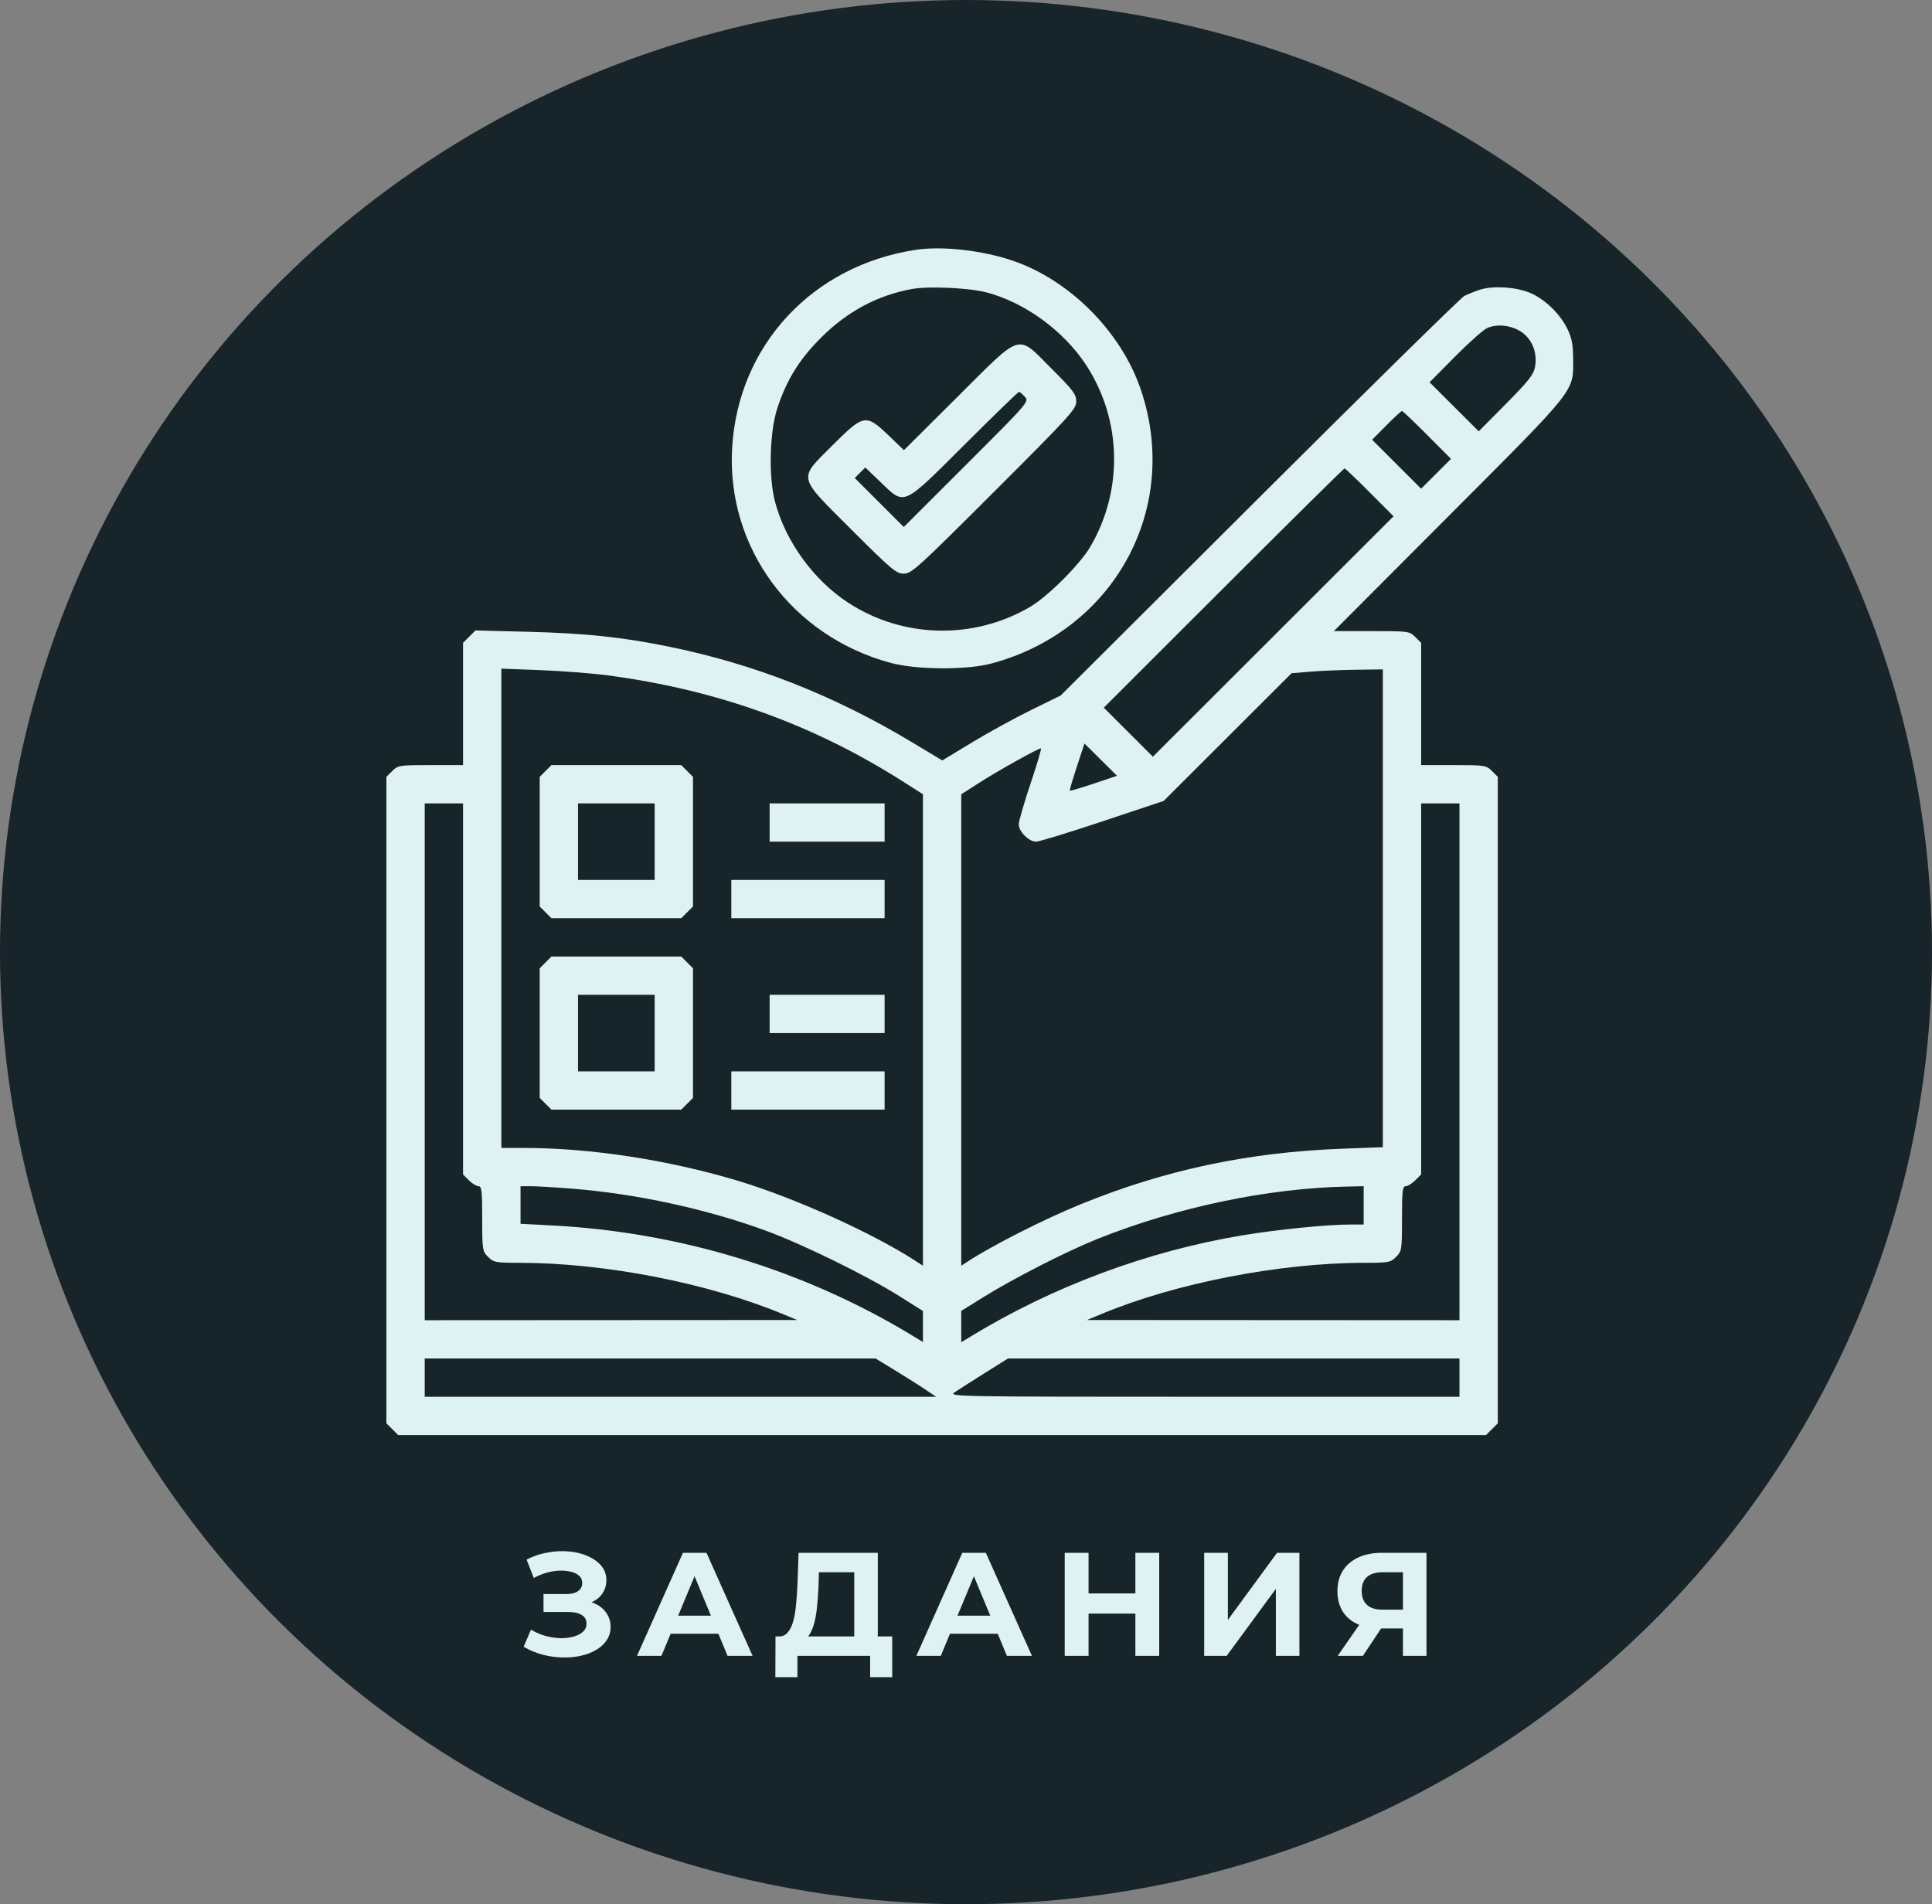 <svg xmlns="http://www.w3.org/2000/svg" width="210" height="207" viewBox="0 0 210 207" fill="none"><rect x="0" y="0" width="210" height="207" fill="#808080" stroke="none"/><ellipse cx="105" cy="103.5" rx="105" ry="103.5" fill="#17242A"></ellipse><path d="M56.917 179.008L57.717 177.152C58.197 177.44 58.709 177.664 59.253 177.824C59.808 177.973 60.347 178.059 60.869 178.08C61.403 178.091 61.883 178.037 62.309 177.92C62.747 177.803 63.093 177.627 63.349 177.392C63.616 177.157 63.749 176.859 63.749 176.496C63.749 176.069 63.573 175.755 63.221 175.552C62.869 175.339 62.4 175.232 61.813 175.232H59.077V173.28H61.621C62.144 173.28 62.549 173.173 62.837 172.96C63.136 172.747 63.285 172.453 63.285 172.08C63.285 171.76 63.179 171.504 62.965 171.312C62.752 171.109 62.459 170.96 62.085 170.864C61.723 170.768 61.312 170.725 60.853 170.736C60.395 170.747 59.92 170.821 59.429 170.96C58.939 171.099 58.469 171.291 58.021 171.536L57.237 169.536C57.963 169.163 58.725 168.907 59.525 168.768C60.336 168.619 61.115 168.581 61.861 168.656C62.619 168.72 63.301 168.891 63.909 169.168C64.517 169.435 65.003 169.787 65.365 170.224C65.728 170.661 65.909 171.179 65.909 171.776C65.909 172.309 65.771 172.784 65.493 173.2C65.216 173.616 64.827 173.936 64.325 174.16C63.835 174.384 63.269 174.496 62.629 174.496L62.693 173.92C63.44 173.92 64.085 174.048 64.629 174.304C65.184 174.549 65.611 174.896 65.909 175.344C66.219 175.781 66.373 176.288 66.373 176.864C66.373 177.397 66.229 177.877 65.941 178.304C65.664 178.72 65.28 179.072 64.789 179.36C64.299 179.648 63.739 179.861 63.109 180C62.48 180.139 61.808 180.197 61.093 180.176C60.389 180.155 59.68 180.053 58.965 179.872C58.251 179.68 57.568 179.392 56.917 179.008ZM69.241 180L74.233 168.8H76.793L81.801 180H79.081L74.985 170.112H76.009L71.897 180H69.241ZM71.737 177.6L72.425 175.632H78.185L78.889 177.6H71.737ZM92.853 178.848V170.912H89.013L88.965 172.544C88.933 173.237 88.885 173.893 88.821 174.512C88.768 175.131 88.683 175.696 88.565 176.208C88.448 176.709 88.293 177.136 88.101 177.488C87.92 177.84 87.691 178.091 87.413 178.24L84.645 177.888C85.029 177.899 85.344 177.765 85.589 177.488C85.845 177.211 86.048 176.821 86.197 176.32C86.347 175.808 86.453 175.211 86.517 174.528C86.592 173.845 86.645 173.104 86.677 172.304L86.805 168.8H95.413V178.848H92.853ZM84.277 182.32L84.293 177.888H96.981V182.32H94.581V180H86.677V182.32H84.277ZM99.605 180L104.597 168.8H107.157L112.165 180H109.445L105.349 170.112H106.373L102.261 180H99.605ZM102.101 177.6L102.789 175.632H108.549L109.253 177.6H102.101ZM123.41 168.8H126.002V180H123.41V168.8ZM118.322 180H115.73V168.8H118.322V180ZM123.602 175.408H118.13V173.216H123.602V175.408ZM130.888 180V168.8H133.464V176.096L138.808 168.8H141.24V180H138.68V172.72L133.336 180H130.888ZM152.493 180V176.464L153.133 177.024H150.061C149.09 177.024 148.253 176.864 147.549 176.544C146.845 176.224 146.306 175.76 145.933 175.152C145.559 174.544 145.373 173.819 145.373 172.976C145.373 172.101 145.57 171.355 145.965 170.736C146.37 170.107 146.935 169.627 147.661 169.296C148.386 168.965 149.239 168.8 150.221 168.8H155.053V180H152.493ZM145.405 180L148.189 175.984H150.813L148.141 180H145.405ZM152.493 175.632V170.24L153.133 170.912H150.285C149.549 170.912 148.983 171.083 148.589 171.424C148.205 171.765 148.013 172.272 148.013 172.944C148.013 173.595 148.199 174.096 148.573 174.448C148.946 174.8 149.495 174.976 150.221 174.976H153.133L152.493 175.632Z" fill="#DEF2F1"></path><path fill-rule="evenodd" clip-rule="evenodd" d="M99.538 27.158C88.277 28.866 80.218 37.567 79.579 48.707C78.959 59.523 86.064 69.155 96.804 72.059C99.588 72.811 105.031 72.851 107.717 72.139C121.082 68.594 128.362 55.314 124.019 42.402C121.914 36.143 116.375 30.526 110.185 28.373C106.88 27.224 102.442 26.717 99.538 27.158ZM107.218 31.783C111.386 32.872 115.62 35.957 118.055 39.679C121.941 45.62 122.118 53.291 118.509 59.439C117.382 61.358 113.893 64.844 111.973 65.969C105.819 69.574 98.14 69.398 92.194 65.515C88.43 63.057 85.4 58.882 84.244 54.559C83.526 51.874 83.647 46.939 84.492 44.372C85.511 41.279 86.881 39.067 89.231 36.719C92.105 33.848 95.371 32.1 99.147 31.413C100.936 31.088 105.327 31.289 107.218 31.783ZM160.851 31.496C160.278 31.685 159.517 31.99 159.159 32.174C158.801 32.358 148.784 42.206 136.899 54.058L115.289 75.607L112.095 77.174C110.338 78.035 107.442 79.623 105.66 80.703L102.42 82.665L99.222 80.741C90.644 75.58 82.027 72.189 72.629 70.277C67.639 69.261 63.631 68.84 57.451 68.68L51.683 68.531L51.007 69.206L50.331 69.882V76.526V83.171H46.805C43.407 83.171 43.255 83.194 42.639 83.809L42 84.448V119.585V154.723L42.639 155.361L43.278 156H102.402H161.526L162.164 155.361L162.804 154.723V119.585V84.448L162.164 83.809C161.549 83.194 161.396 83.171 157.999 83.171H154.472V76.526V69.882L153.833 69.243C153.209 68.619 153.101 68.605 149.091 68.605H144.987L157.505 56.055C171.525 41.999 171.015 42.645 170.993 38.953C170.984 37.462 170.84 36.712 170.38 35.77C169.608 34.188 168.072 32.66 166.51 31.921C165.008 31.211 162.328 31.01 160.851 31.496ZM165.527 36.197C166.607 37.02 167.12 38.457 166.849 39.903C166.696 40.722 166.124 41.447 163.697 43.895L160.731 46.886L158.061 44.222L155.39 41.557L158.12 38.798C159.622 37.28 161.202 35.873 161.632 35.671C162.752 35.144 164.446 35.373 165.527 36.197ZM104.051 43.164L98.253 48.935L96.575 47.325C94.122 44.973 93.889 45.014 90.504 48.395C86.726 52.17 86.606 51.638 92.581 57.608C96.916 61.938 97.421 62.362 98.24 62.362C99.074 62.362 99.783 61.719 108.06 53.45C116.315 45.203 116.982 44.47 116.982 43.644C116.982 42.859 116.66 42.43 114.299 40.072C110.479 36.255 111.213 36.033 104.051 43.164ZM111.395 43.127C111.873 43.655 111.813 43.725 105.058 50.474L98.237 57.288L95.573 54.626L92.908 51.964L93.481 51.391L94.054 50.819L95.732 52.429C98.38 54.969 98.034 55.125 104.863 48.318C108.02 45.172 110.673 42.597 110.758 42.596C110.843 42.595 111.13 42.834 111.395 43.127ZM155.124 47.277L157.719 49.88L156.095 51.502L154.471 53.124L151.808 50.464L149.145 47.803L150.694 46.239C151.546 45.379 152.307 44.675 152.386 44.675C152.465 44.675 153.697 45.846 155.124 47.277ZM148.877 53.521L151.473 56.124L138.393 69.191L125.314 82.258L122.646 79.593L119.978 76.928L132.994 63.923C140.152 56.77 146.07 50.918 146.145 50.918C146.22 50.918 147.449 52.089 148.877 53.521ZM66.036 73.414C77.972 74.987 88.487 78.78 98.301 85.053L100.319 86.342V111.967V137.592L99.657 137.159C94.952 134.079 86.335 130.188 80.089 128.322C72.572 126.077 64.224 124.798 57.035 124.79L54.497 124.787V98.736V72.685L58.728 72.847C61.055 72.935 64.344 73.191 66.036 73.414ZM150.307 98.736V124.706L145.946 124.869C135.674 125.253 126.66 127.165 117.47 130.907C113.48 132.532 107.859 135.384 105.147 137.159L104.485 137.592V111.967V86.342L106.502 85.051C108.507 83.768 112.847 81.35 113.144 81.35C113.23 81.35 112.722 83.072 112.016 85.177C111.311 87.281 110.733 89.277 110.733 89.61C110.733 90.391 111.835 91.494 112.615 91.494C112.946 91.494 116.203 90.498 119.851 89.281L126.484 87.069L133.437 80.126L140.389 73.184L142.419 73.015C143.535 72.921 145.767 72.827 147.378 72.806L150.307 72.766V98.736ZM118.892 85.181C117.504 85.646 116.334 85.991 116.291 85.949C116.248 85.906 116.588 84.737 117.045 83.349L117.877 80.827L119.646 82.581L121.416 84.335L118.892 85.181ZM59.302 83.809L58.663 84.448V91.494V98.541L59.302 99.179L59.941 99.817H66.994H74.047L74.686 99.179L75.325 98.541V91.494V84.448L74.686 83.809L74.047 83.171H66.994H59.941L59.302 83.809ZM50.331 107.502V127.672L50.971 128.311C51.322 128.662 51.791 128.949 52.012 128.949C52.355 128.949 52.414 129.468 52.414 132.472C52.414 135.866 52.438 136.019 53.053 136.634C53.652 137.233 53.868 137.273 56.503 137.275C65.739 137.284 76.949 139.469 85.102 142.851L86.65 143.493L66.408 143.504L46.166 143.515V115.424V87.332H48.248H50.331V107.502ZM71.159 91.494V95.656H66.994H62.828V91.494V87.332H66.994H71.159V91.494ZM83.656 89.413V91.494H89.905H96.153V89.413V87.332H89.905H83.656V89.413ZM158.638 115.424V143.515L138.396 143.504L118.153 143.493L119.715 142.842C127.758 139.488 139.075 137.284 148.301 137.275C150.936 137.273 151.151 137.233 151.75 136.634C152.366 136.019 152.39 135.866 152.39 132.472C152.39 129.468 152.449 128.949 152.792 128.949C153.013 128.949 153.482 128.662 153.833 128.311L154.472 127.672V107.502V87.332H156.555H158.638V115.424ZM79.491 97.737V99.817H87.822H96.153V97.737V95.656H87.822H79.491V97.737ZM59.302 104.618L58.663 105.256V112.302V119.349L59.302 119.987L59.941 120.626H66.994H74.047L74.686 119.987L75.325 119.349V112.302V105.256L74.686 104.618L74.047 103.979H66.994H59.941L59.302 104.618ZM71.159 112.302V116.464H66.994H62.828V112.302V108.141H66.994H71.159V112.302ZM83.656 110.222V112.302H89.905H96.153V110.222V108.141H89.905H83.656V110.222ZM79.491 118.545V120.626H87.822H96.153V118.545V116.464H87.822H79.491V118.545ZM62.205 129.216C69.196 129.772 76.856 131.436 83.265 133.791C87.272 135.263 94.224 138.675 97.781 140.914L100.319 142.513V144.199V145.885L99.213 145.213C87.519 138.102 73.932 133.941 60.029 133.214L56.58 133.033V130.991V128.949H57.714C58.337 128.949 60.358 129.069 62.205 129.216ZM148.224 131.03V133.111H146.806C144.239 133.111 138.785 133.659 134.948 134.304C124.65 136.033 114.429 139.849 105.461 145.313L104.485 145.907V144.207V142.506L106.893 141.005C110.157 138.971 116 135.99 119.325 134.663C127.937 131.226 137.807 129.161 146.466 128.985L148.224 128.949V131.03ZM97.289 148.967C98.454 149.677 99.935 150.613 100.579 151.047L101.751 151.836L73.958 151.837L46.166 151.838V149.757V147.677H70.668H95.17L97.289 148.967ZM158.638 149.757V151.838H130.852C104.464 151.838 103.099 151.816 103.709 151.389C104.061 151.143 105.523 150.207 106.956 149.31L109.562 147.68L134.1 147.678L158.638 147.677V149.757Z" fill="#DEF2F1"></path></svg>